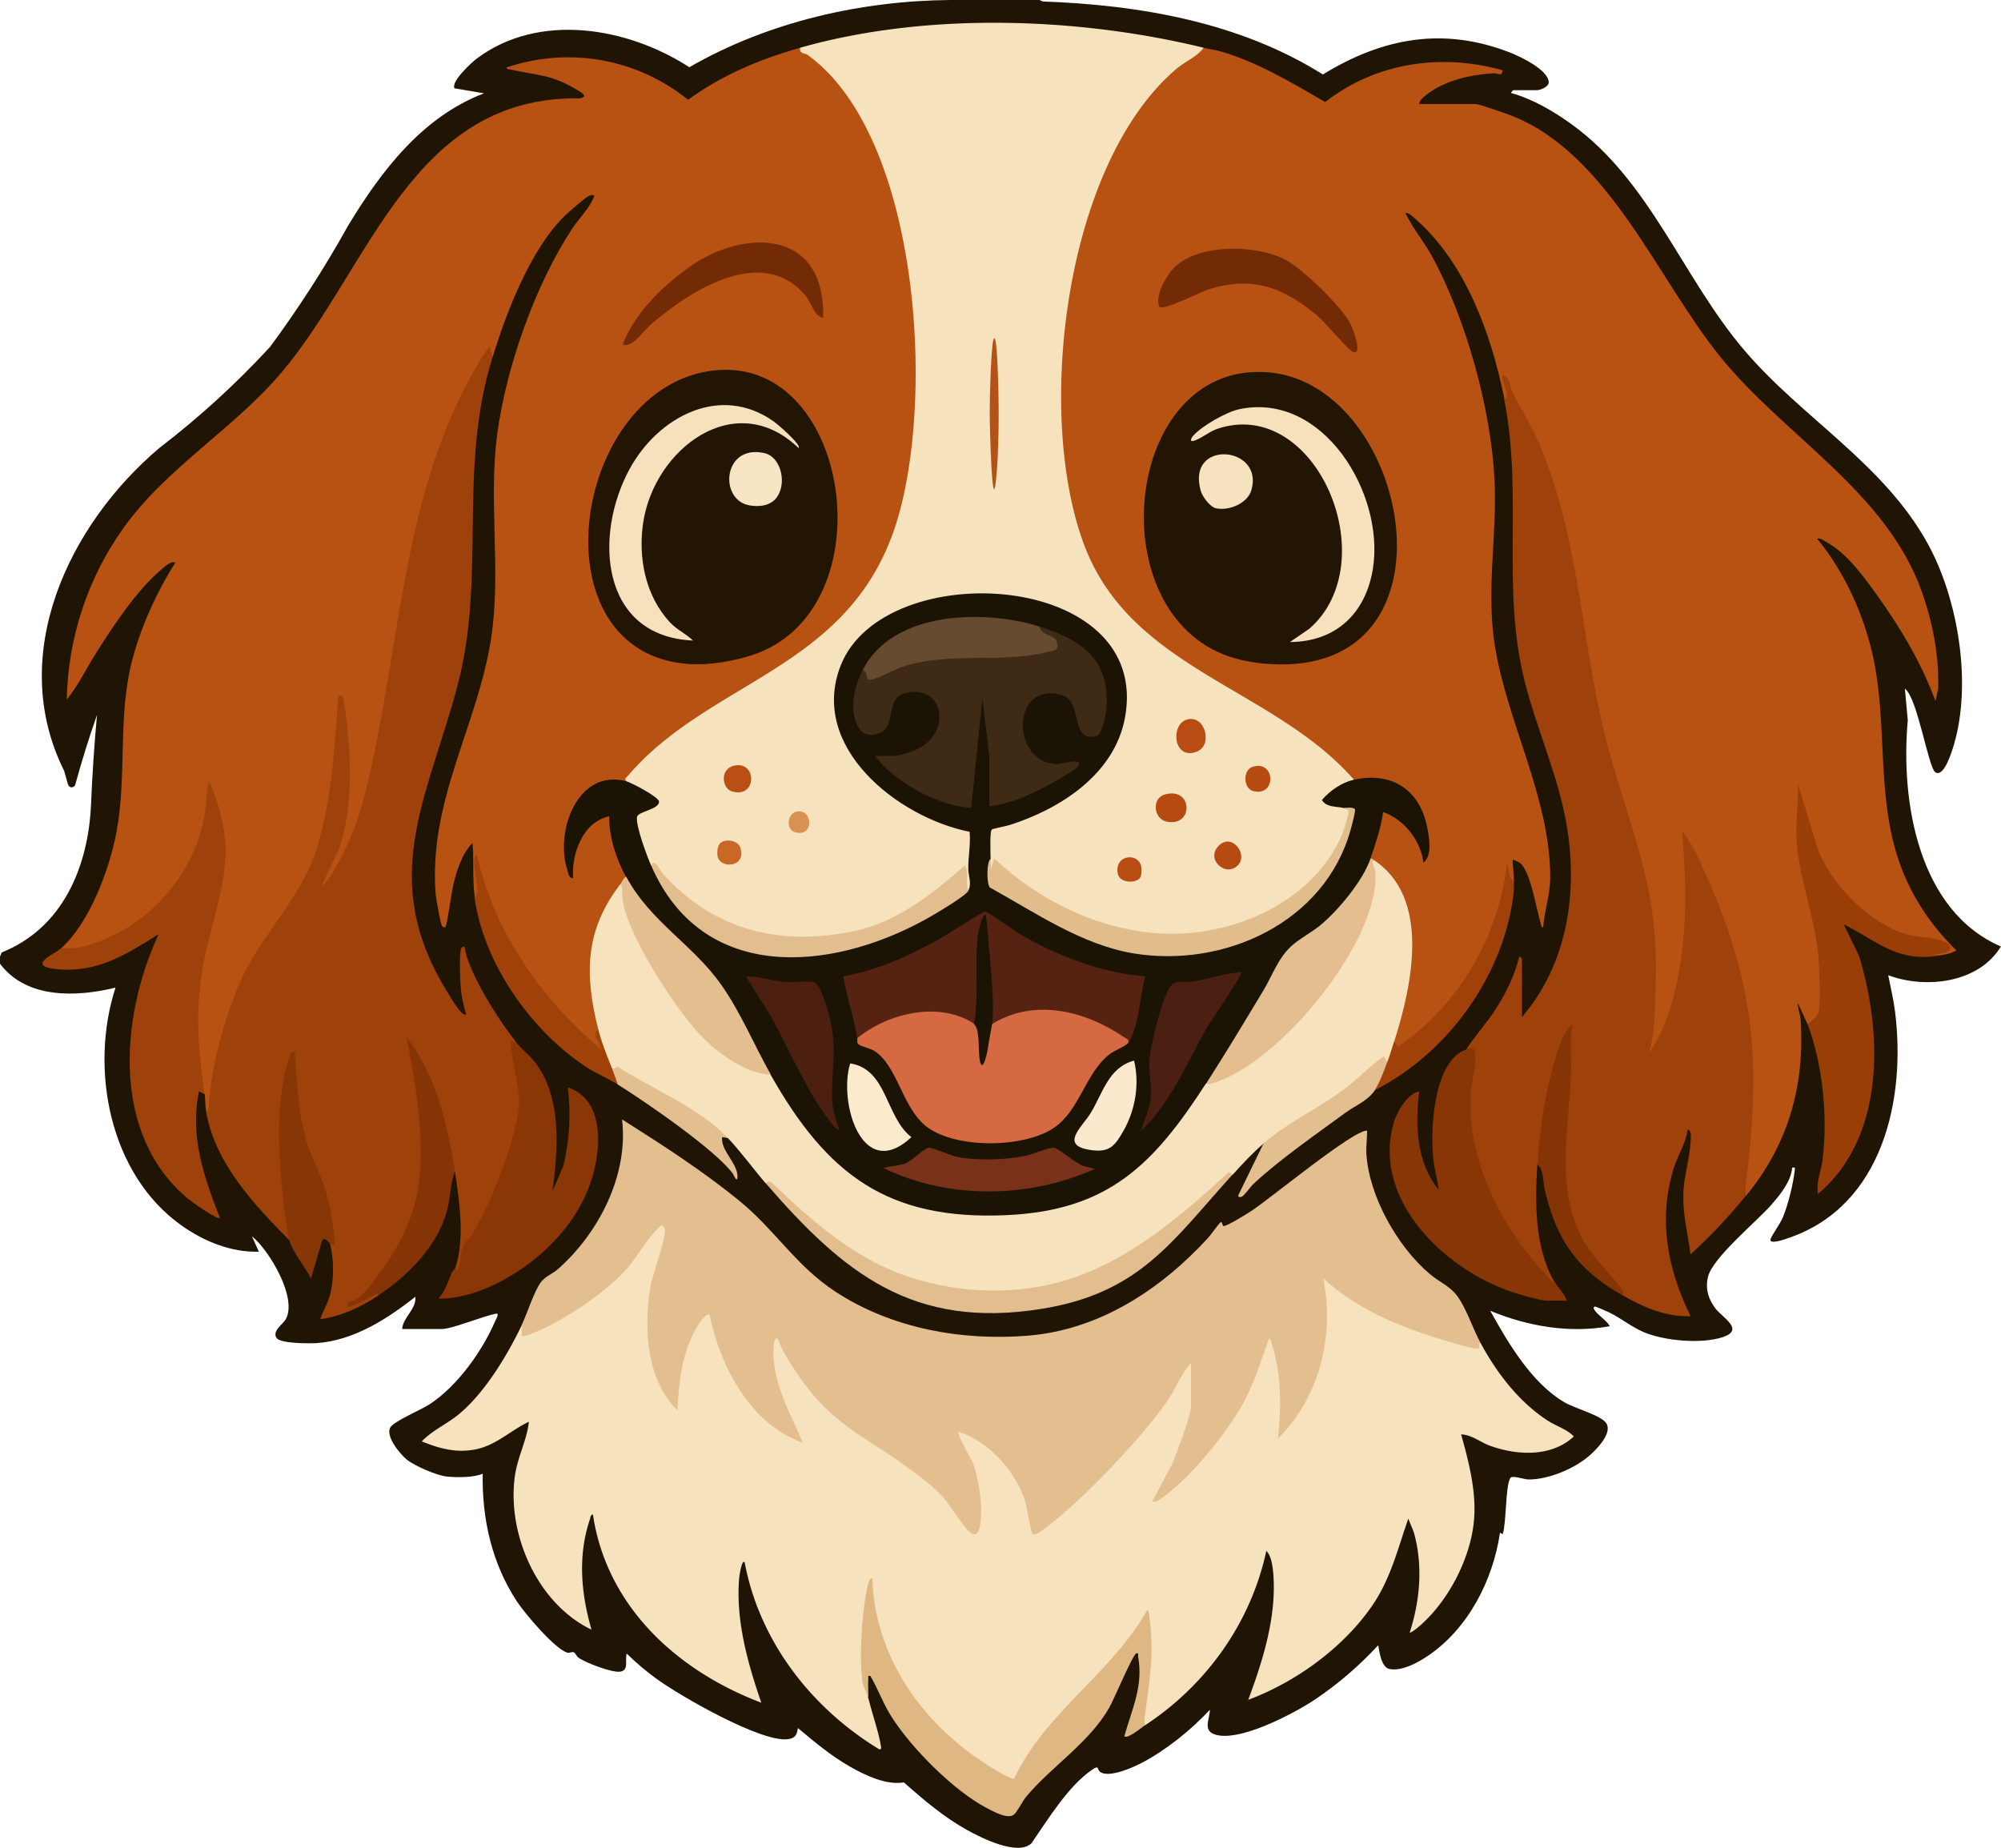 <svg xmlns="http://www.w3.org/2000/svg" id="Layer_2" data-name="Layer 2" viewBox="0 0 256.89 237.22"><defs><style>.cls-7{fill:#9f410a}.cls-9{fill:#f6e1bc}.cls-10{fill:#e3be8e}.cls-16{fill:#1b1303}.cls-25{fill:#e2bd8d}.cls-27{fill:#f7e2be}.cls-29{fill:#722b05}.cls-30{fill:#221504}.cls-33{fill:#853505}.cls-34{fill:#a04109}</style></defs><g id="Layer_1-2" data-name="Layer 1"><path d="M0 123.73c3.41 4.55 9.85 4.29 14.83 3.07-3.38 10.44-.77 23.97 8.45 30.52 2.87 2.04 6.39 3.5 9.95 3.38l-.89-1.98c2.22 1.79 5.85 7.87 4.36 10.63-.38.7-1.85 1.56-1.16 2.47.52.68 4.2.68 5.11.62 4.72-.32 9.07-3.09 12.68-5.96.15 1.61-1.61 2.65-1.7 4.15h5.09c1.35 0 5.27-1.66 6.98-1.97.47-.09-.06.79-.13.96-1.66 3.85-4.79 8.24-8.28 10.58-1.25.84-4.13 1.99-5.02 2.87-1.07 1.06 1.09 3.64 1.97 4.34 1.04.82 3.87 2.05 5.17 2.17s3.38.14 4.56-.37c-.1 5.86 1.18 11.49 4.39 16.4.98 1.49 4.91 6.17 6.5 6.58.26.07.52-.14.78-.06.23.07.35.49.6.68.91.67 4.26 1.93 5.32 1.82 1.25-.13.63-1.49.9-2.33 1.18 1.17 2.45 2.24 3.78 3.21 3 2.2 13.51 8.25 16.93 7.78.93-.13 1.14-.56 1.26-1.43 2.09 1.75 4.32 3.62 6.7 4.96 1.99 1.13 4.64 2.4 6.91 2.02 2.5 2.22 5.16 4.47 8.09 6.1 1.8 1 6.56 3.42 8.3 1.7 2.12-3.05 4.7-7.34 7.8-9.44.96-.66.54.02 1.07.34 1.19.72 4.19-.63 5.36-1.25 3.09-1.63 6.29-4.22 8.66-6.77.02 1.04-.9 2.55.49 3.11 3.06 1.23 10.38-2.67 13.02-4.44 2.91-1.95 5.75-4.39 8.11-6.97.13.84.41 2.86 1.43 3.06 1.58.31 3.55-.76 4.83-1.61 5.24-3.49 8.45-9.7 9.37-15.88l.35.18c.48-1.43.34-6.23.98-7.22.24-.37 1.8.2 2.33.2 2.59.01 5.91-1.39 7.85-3.09.92-.8 2.94-2.87 2.14-4.13-.64-1.01-4.06-1.91-5.38-2.69-4.23-2.49-7.18-7.56-9.53-11.75 4.85 2 10.15 2.92 15.36 1.98-.43-.77-1.52-1.39-1.96-2.07-.16-.24-.16-.43.09-.45.1 0 1.63.67 1.88.8 1.46.71 2.8 1.83 4.34 2.48 2.66 1.13 7.43 1.55 10.16.64 2.83-.94-.03-2.49-.93-3.65s-1.34-2.5-.99-4.05c.56-2.47 6.26-7.13 8.14-9.28 1.15-1.32 2.52-2.97 2.68-4.78.31 0 .38-.1.34.26-.2 1.82-.85 4.5-1.56 6.18-.31.74-1.45 2.33-1.56 2.76-.19.76 2.05-.07 2.47-.22 11.9-4.14 14.95-17.7 13.51-29.06-.2-1.55-.57-3.09-.87-4.62 4.82 1.8 11.61 1.01 14.47-3.69-10.61-4.58-12.91-18.62-11.96-29.04l-.37-4.06c1.63 1.17 3 10.16 3.92 10.74 1.12.7 2.15-2.79 2.38-3.57 2.32-7.89.54-18.75-3.41-25.87-5.69-10.26-16.13-16.08-23.52-24.77-7.92-9.3-12.05-21.71-22.18-29.01-2.33-1.68-4.96-3.22-7.74-4-.05-.07.24-.36.27-.36h3.04c.43 0 1.5-.43 1.51-.99.04-1.59-3.69-3.35-4.95-3.84-8.56-3.34-16.37-1.9-24.04 2.81C159.15 2.85 146.3.63 133.87.19l-.43-.19h-11.43C110.74.09 98.72 2.73 88.5 8.63c-7.96-5.15-19.34-7.1-27.33-1.08-.63.48-3.34 2.97-2.81 3.79 0 0 1.26.21 3.78.64-7.9 3.02-13.16 9.91-17.43 16.96-3.02 5.43-6.37 10.63-10.04 15.6-4.34 4.71-9.07 9.03-14.18 12.95C8.73 67.42.86 84.17 8.23 98.96l.49 1.71c.14.5.65.55.92.15.83-3.05 1.77-6.06 2.81-9.02-.35 3.86-.61 7.73-.77 11.61-.38 8.03-3.72 15.79-11.46 18.87l-.22.54v.9Z" style="fill:#201404"/><path d="M224.19 153.49c5.35-6.51 7.56-14.11 6.97-22.64-.05-.73-.37-1.34-.36-2.07l1.25 2.7c.69.31 1.5-.82 1.77-1.45.32-.77.13-6.28-.04-7.39-.53-3.48-1.24-6.9-2.12-10.31-.72-3.07-.86-6.22-.52-9.34 1.71 7.64 5.72 14.92 13.71 17.36.69 0 7.61 1.13 4.19 1.72-1.92-.02-1.52.81.15.57.68-.12 1.38-.23 1.96-.63-3.28-3.21-5.81-6.98-7.33-11.36-2.94-8.48-1.48-17.41-3.3-26.07-1.16-5.5-3.67-11.1-7.24-15.42.38-.14.98.3 1.3.49 2.66 1.53 4.67 4.37 6.45 6.84 2.97 4.13 5.68 8.71 7.44 13.51l.35-1.53c.14-4.21-.69-8.54-2.09-12.49-4.59-12.91-17.66-19.98-25.95-30.26-8-9.92-14.32-26.05-26.76-30.88-.7-.27-4.12-1.49-4.6-1.49h-7.23c.02-.44.58-.9.9-1.16 2.41-1.89 5.7-2.6 8.67-2.79.46-.03 1.11.51 1.14-.38-7.87-2.22-16.28-.99-22.77 4.08-4.28-2.46-8.57-5.08-13.35-6.48-.76-.22-1.53-.31-2.28-.49l-.57.13c-12.56 8.3-17.14 25.74-17.96 40.28-.72 12.92 1.07 27.68 12.1 35.84 4.83 3.49 9.85 6.7 15.07 9.6 3.57 2.22 7.02 4.69 9.9 7.8l.77.32.53.26c5.91-1.35 9.6 4.22 8.61 9.51-.68-2.6-2.79-5.51-5.55-5.83-.47 1.83-1 3.66-1.59 5.47l.14.7q-.09.615.36.18c.03.21.08.43.24.58 1.96 1.86 2.99 2.88 3.78 5.61 1.53 5.29-.03 11.43-1.54 16.55l.21.54c-.07.31.06 1.08.45 1 1.2-.26 3.96-2.92 4.96-3.94 4.78-4.84 7.96-11.14 9.13-17.86.27.4.54.48.82.24-.03-.91-.1-1.8-.18-2.7.09-.1.82.28.96.39 1.37 1.08 2.08 5.94 2.67 7.77.06.19.04.54.3.5.16-2.16.91-4.22.91-6.4 0-10.34-5.59-19.94-7.14-29.96-1.09-7.06.33-14.09-.01-21.09-.44-9.07-3.65-20.62-7.95-28.58-1.07-1.97-2.52-3.67-3.49-5.68.36-.13 1 .5 1.25.72 6.47 5.66 9.73 14.72 11.43 23 .47.94.89.04.73-.68 3.88 6.54 6.37 13.73 7.73 21.31 1.98 12.67 4.22 25.15 8.41 37.2 2.41 7.75 2.7 16.02 1.88 24.02-.32 1.37-.72 3.56.7 1.69.89-1.17 1.71-3.4 2.17-4.84 2.23-6.97 2.21-14.48 1.72-21.73 7.84 13.58 9.82 29.26 7.29 44.71-.04.43-.03.74.45.76Z" style="fill:#b85213"/><path d="M26.44 142.66c.3.43.56.16.69-.31.6-9.67 4.31-18.56 10.26-26.13 1.37-2.1 2.67-4.29 3.44-6.69 2.07-6.4 2.49-13.24 2.88-19.91.69 4.39 1.17 9.22.64 13.85-.43 3.8-1.63 6.67-3.32 10.01.01 1.36 1.35-.35 1.66-.76 2.98-3.95 4.7-10.87 5.67-15.77 1.46-7.89 2.86-15.78 4.2-23.69 1.84-9.79 4.82-19.88 10.12-27.99.09.37.28.54.57.53 1.83-5.85 4.82-13.7 9.2-18.04.47-.47 2.67-2.38 3.14-2.6.18-.08.6-.23.71 0-.61 1.59-1.91 2.79-2.83 4.18-4.75 7.2-8.48 17.78-9.63 26.35-1.16 8.67.53 17.71-.79 26.26-1.74 11.31-8.06 20.78-7.12 32.85.04.53.63 3.78.8 4.06.1.15.32.27.44.18.21-.15.81-4.5.98-5.24.46-1.96 1.1-4.11 2.51-5.58.2 2.27-.02 4.58.27 6.85.05.07.11.14.18.18.94.57.36-3.4.21-3.8 1.67 6.35 4.99 12.17 9.2 17.16 1.16 1.37 5.28 6.01 6.64 6.3.18.04.26-.3.16-.5-.45-.76-.61-1.49-.49-2.21l.18-.77c-1.6-5.94-1.33-12.22 2.55-17.22l.13-.78c.48.24.83-.46.71-.9l.06-.65c-1.24-2.26-1.7-4.78-2.02-7.29-3.37.02-5 4.03-5.22 6.99-1.45-4.57.9-12.05 6.72-11.04l.46-.26c2.99-3.34 6.51-6.25 10.34-8.62 11.18-6.48 22.91-13.39 25.47-27.36 3.43-14.6 1.89-37.06-5.81-50.09-1.92-3.25-4.45-6.34-7.68-8.08-5.12 1.46-10.05 3.51-14.38 6.68-6.59-5.31-15.28-6.84-23.31-4.15-.04.27.34.22.53.27 3.25.74 5.09.6 8.16 2.4.57.34 2.12 1.07.69 1.3-21.54-.35-26.94 21.78-38.24 35.16-6.2 7.34-14.83 12.24-20.42 20.14-4.52 6.39-7.01 13.99-7.18 21.88 1.51-1.83 2.57-4.1 3.86-6.12 2.24-3.51 5.11-7.9 8.29-10.57.43-.37 1.21-1.13 1.79-.9-2.46 3.94-4.56 8.49-5.66 13.04-1.71 7.07-.56 14.38-1.89 21.54-.88 4.75-3.45 11.67-7.09 14.93-.05.51 1.55.44 1.92.36 9.81-2.2 16.78-10.46 17.2-20.6 1.94 4.64 2.03 9.55.68 14.39-1.44 5.13-2.58 10.12-2.56 15.5 0 1.63.25 7.69.88 8.73.08.14.18.26.29.38.1.68.05 1.39.18 2.16Z" style="fill:#b75212"/><path d="M111.47 218.06c-.98-4.55-.63-9.53.2-14.11.9 10.86 8.81 20.49 18.28 24.75l.48-.13c1.58-3.07 3.61-5.85 5.95-8.36a83.6 83.6 0 0 0 10.82-12.63q.615 6.69-.63 13.38c-.04.36.08.53.46.53 7.81-5.13 13.55-13.1 15.54-22.37.6.56.79 1.85.87 2.64.53 5.59-1.27 11.33-3.19 16.48 6.1-2.28 12.21-6.68 15.94-12.13 2.36-3.45 3.24-7.23 4.61-11.13l.7 1.73c1.2 4.21.82 8.76-.52 12.88.13.13 1.08-.66 1.25-.81 3.56-3.07 6.36-8.31 6.94-13.01.49-3.88-.55-7.89-1.59-11.61 1.39.05 2.5 1.04 3.79 1.49 3.48 1.23 7.83 1.43 10.68-1.22-.91-.95-2.22-1.31-3.34-2.03-3.68-2.38-6.56-6.12-8.62-9.96q-.39-.27-.63.36c-6.69-1.57-13.67-4.02-19.14-8.67-.65-.42-.66.04-.63.8 1.13 6.64-.56 13.78-5.13 18.78.56-1.65-.2-11.65-1.21-12-.44-.15-.71-.11-.86.39-2.3 8.07-7.23 15.21-13.85 20.19 1.01-1.52 4.99-10.23 4.63-11.35-.05-.15-.19-.24-.33-.29.14-.02.35-.06.36-.16.09-.98.16-4.39 0-5.25l-.36-.26-.57.12c-4.78 8.35-11.79 15.95-19.53 21.55-.73-4.78-2.47-8.86-6.73-11.72-.91-.61-3.74-2.41-3.25-.41 1.5 2.75 2.41 4.9 2.72 8.17.09.94.32 5.55-1.29 3.24-2.2-3.36-4.7-6.13-8.2-8.3-6.05-3.83-11.89-7.63-15.21-14.34-.92-2.84-2.1-2-1.92.69.46 3.69 1.6 7.22 3.43 10.6-6.12-2.74-9.45-9.26-10.86-15.57-.91-2.13-3.06 2.46-3.36 3.28-.91 2.58-1.38 5.17-1.48 7.91-4.58-5.68-3.58-13.78-1.32-20.16.68-1.74.48-4.42-1.68-2-3.85 6.07-9.65 10.66-16.3 13.12.08-.57-.05-.93-.38-1.07-1.86 3.88-4.67 8.57-7.95 11.36-1.55 1.32-3.49 2.13-4.91 3.61 2.26.92 4.39 1.5 6.83 1.04 2.75-.53 4.48-2.41 6.92-3.56-.25 2.32-1.42 4.49-1.77 6.78-1.14 7.56 2.86 16.59 9.81 19.91-1.35-4.65-1.78-9.52-.2-14.18.08-.24.05-.55.38-.61 1.76 11.89 10.92 20.13 21.62 24.17-1.74-5.05-3.29-10.54-2.85-15.96.02-.21.32-2.48.71-2.07 1.9 10.17 8.58 18.72 17.24 23.99.4.16.26-.36.22-.58-.29-1.71-1.12-4.06-1.56-5.91ZM83.6 111.1l.38.08c6.11 8.48 16.66 11 26.52 8.53 5.11-1.28 9.34-4.62 13.26-8l.07 2.25c.03.33.14.45.5.38l.42-.07c0-2.4.04-4.85.09-7.35l-.11-.34c-8.62-1.91-19.98-10.05-16.72-20.25 4.68-14.69 38.92-12.79 36.18 5.18-1.27 8.35-9.6 12.93-17.01 14.69-.41.35-.49 3.16-.34 3.74l.36.25c-.54 1.33.2 2.26.58.77 8.95 7.8 20.95 11.81 32.36 7.51 6.32-2.38 12.12-7.41 13.33-14.21-.05-.39-.41-.58-1.08-.56l-.21-.4c-.19.05-2.17-.31-1.97-.61.63-.93 2.3-1.81 3.36-2.16l.25-.43c-10.45-11.89-28.64-14.08-34.66-30.21-6.31-16.88-2.48-48.87 11.88-61.06 1.13-.96 2.6-1.51 3.49-2.7-16.19-3.95-35.7-4.59-51.8 0-.14.82.58.65.96.93 14.62 10.55 16.54 45.55 11.01 61.21-6.28 17.8-23.69 19.14-34.13 31.38-.19.22-.45.3-.17.63v.38c1.38.61 2.76 1.29 3.89 2.28-.88.55-1.79 1.1-2.72 1.63-.48.88 1.06 5.39 1.59 6.35l.46.17Z" class="cls-27"/><path d="M66.99 170.08v1.44c.23.23 2.45-.79 2.87-.98 3.43-1.65 8.23-4.87 10.71-7.76 1.51-1.75 2.57-3.98 4.37-5.5.15.15.35.27.41.49.28.94-1.63 6-1.88 7.59-.82 5.3-.5 11.8 3.52 15.73.09-3.38.6-7.29 2.23-10.28.21-.38 1.37-2.41 1.88-1.98 1.38 6.67 5.27 14.05 11.97 16.41-1.66-3.87-4.05-7.99-3.76-12.36 0-.13.13-1.38.54-.98.06.06.51 1.26.69 1.56 5.9 10.35 10.48 10.3 18.69 17.02 2.49 2.04 2.86 3.29 4.66 5.57 1.29 1.63 1.82.99 2.02-.82.22-2.05-.25-5.33-.96-7.28-.25-.68-2.16-3.78-1.87-4.15 3.9 1.35 7.28 5.02 8.53 8.97.21.68.73 4.02.95 4.18.42.3 1.65-.77 2.03-1.07 4.64-3.54 11.8-11.09 15.18-15.88 1.13-1.6 1.82-3.57 3.14-5.04v5.68c0 .98-1.91 6.13-2.42 7.3l-2.58 4.87c.54.1.84-.19 1.23-.47 3.69-2.57 8.36-8.32 10.52-12.29 1.44-2.65 2.22-5.36 3.25-8.17.24-.05.2.19.26.36 1.36 3.92 1.35 8.37.9 12.44 5.36-5.26 7.28-13.24 5.81-20.56 3.69 3.42 8.29 5.57 13 7.16 1.09.37 6.16 2 6.91 1.86.21-.04-.02-.64.28-.73-.94-1.76-1.57-3.72-2.59-5.42-1.12-1.88-2.39-2.13-3.93-3.43-4.12-3.48-7.8-9.95-8.13-15.42-.06-1.01.1-1.99.09-2.98-1.73-.14-12.54 8.82-14.93 10.36-.5.32-3.25 2.05-3.54 1.88-.07-.04-.15-.51-.29-.51-.13 0-1.35 1.7-1.6 1.98-6.12 6.69-14.01 11.88-23.23 12.62-8.51.68-17.5-.94-24.72-5.69-5.03-3.31-7.7-7.89-12.26-11.61-4.75-3.88-9.92-7.21-15.08-10.47.85 7.14-2.99 14.59-8.22 19.21-.7.62-1.65.94-2.22 1.72-.87 1.18-1.69 3.88-2.42 5.4Z" style="fill:#e3bf8f"/><path d="M48.59 166.29c.24-.4 0-.57-.44-.46l-1.54.8c4.6-5 7.59-10.78 7.78-17.87.12-4.59-.68-9.29-1.5-13.84 2.95 4.15 4.19 9.68 5.05 14.8l.47.7c.56 3.69 1.32 8.89 0 12.44-.31.62.51.72.78.12.04-1.65.53-2.96 1.44-3.92 2.94-5.01 6.06-12.08 6.37-17.93l-1.1-7.02c.17.02.28-.14.37-.29-2.07-2.66-4.5-6.45-5.8-9.56-.36-.87-.71-1.75-.81-2.7-.34-.05-.48.14-.53.45-.16.89-.07 3.51 0 4.52.08 1.21.33 2.54.72 3.69-.53.4-1.92-2.07-2.22-2.54-9.31-14.72-2.76-25.1 1.1-39.63 3.75-14.11-.01-27.81 4.52-42.24l-.36-1.26c-.24-.25-2.76 4.33-2.95 4.69-7.75 14.8-8.56 31.57-11.93 47.65-1.1 5.22-2.1 9.48-4.74 14.16-.53.94-1.16 2.1-1.99 2.77.66-1.81 1.76-3.43 2.37-5.27 1.47-4.41 1.43-9.7 1.02-14.3-.06-.62-.5-4.74-.7-4.88-.18-.13-.35-.08-.54-.08-.45 6.49-.85 13.57-2.81 19.8s-7.04 10.85-9.73 16.87c-2.02 4.52-3.8 10.99-4.07 15.91-.02.34.04.68-.37.8 1.12 6.64 6.19 12.02 10.72 16.59l.28-.38c-1.19-7.55-2.17-15.79.11-23.25.2 5.53.88 10.93 3.43 15.87.89 2.45 1.38 5.04 1.64 7.64.02.19-.13.36-.27.49.5 2.02.54 4.43.05 6.46-.28 1.16-.93 2.17-1.3 3.28 2.68-.35 5.28-1.59 7.5-3.07Z" class="cls-7"/><path d="M208.29 166.29c2.69 1.55 5.57 2.81 8.75 2.7-2.97-6.05-4.21-12.44-2.15-19.03.54-1.72 1.55-3.19 1.79-4.96.52.21.38 1.07.36 1.54-.08 1.99-.76 4.15-.9 6.13-.21 2.92.52 5.53.89 8.38 2.59-2.34 4.94-4.88 7.14-7.58-.19-.4-.05-1.26 0-1.71 1.84-14.88 1.24-24.84-4.8-38.63-.93-2.12-1.95-4.62-3.42-6.37.57 6.75.7 13.54-.84 20.17-.68 2.94-1.74 5.87-3.45 8.33.89-2.82.78-5.97.89-8.92.44-11.85-2.72-18.43-5.81-29.31-3.78-13.32-3.64-27.22-9.17-40.16-1.01-2.35-2.28-4.29-3.38-6.51-.39-.79-.28-1.91-1.3-2.21-.1.84.42 1.42.53 2.25.03.25.18 1.11-.36.63 2.55 12.46-.42 24.38 2.73 36.65 1.63 6.33 4.44 12.36 5.44 18.86 1.31 8.52-.15 17.42-5.84 24.03v-7.48s-.3-.33-.35-.27c-.57 2.39-1.66 4.6-2.97 6.66-1.16 1.83-2.66 3.42-3.83 5.25l.3.28c.52-.25.66.36.42 1.82-1.84 8.08 1.09 16.33 5.8 22.95.6.85 4.02 5.29 4.64 5.13.18-.04.2-.24.1-.43-2.49-4.36-2.44-10.09-2.14-14.97l.27-.56q.51-8.685 3.66-16.26c.11 4.25-.15 8.49-.56 12.74-.43 5.53-.08 11.44 3.48 15.94 1.49 1.65 2.84 3.29 4.04 4.91Z" style="fill:#9e410a"/><path d="M98.25 151.86c.4.28.57.32.52.11 8.96 9.48 19.78 15.53 33.13 13.82 10.23-1.31 18.43-7.83 25.72-14.74.24-.03.46-.12.66-.26 1.24-1.38 2.53-2.75 3.93-3.97 1.13-.45 2.2-1.1 3.23-1.96 4.26-2.49 8.29-5.22 11.93-8.56.17-.03.42 0 .75.06.81-.57 1.14-1.75.89-2.71 2.24-7.03 4.77-18.39-2.68-23.26-.43.25-.46.86-.09 1.82.15 8.33-9.37 19.61-15.88 24.12-1.78 1.23-3.58 2-5.47 2.73l-.76.52c-5.74 9.35-12.39 15.18-23.57 16-14.36 1.05-23.9-4.15-30.8-16.96l-.78-.63-.54-.4c-5.95-1.15-9.98-6.5-13.11-11.39-2.46-3.84-5.02-8.12-5.24-12.69l-.41-.05c-4.57 5.91-4.69 11.58-2.86 18.76-.13.67.02 1.38.46 2.11.07 1.01.47 2.33 1.33 2.94.18.34.36.28.65.13 4.23 2.2 8.39 4.73 12.46 7.59.49.56 1.06.93 1.72 1.12 1.67 1.76 3.22 3.91 4.82 5.77Z" class="cls-27"/><path d="M7.86 121.74c-.66.59-1.86 1.03-2.32 1.71-.52.75 1.32.94 1.88.99 5.11.46 8.82-1.91 12.95-4.51-4.96 10.67-6.11 25.76 3.77 33.98.46.38 3.77 2.76 4.09 2.45-2.03-5.18-3.91-10.58-2.68-16.23l.71.36c-.84-6.13-1.25-10.63-.13-16.81.9-4.95 3.04-10.11 2.8-15.2-.12-2.63-.93-5.54-1.96-7.94-.21-.25-.29.31-.31.41-.19 1.34-.2 2.71-.46 4.05-1.59 8.25-8.32 15.08-16.47 16.74H7.85Z" class="cls-7"/><path d="M232.05 131.48c1.95 5.11 2.62 11.94 1.94 17.38-.18 1.48-.86 2.95-.6 4.44 8.62-7.26 8.33-20.58 5.28-30.57l-1.97-4.05c3.24 1.57 5.81 3.92 9.55 4.16 1.03.07 1.98-.01 2.96-.19l-1.43-.18c3.09.21 3.68-1.38.43-1.97-1.81-.33-2.75-.19-4.6-.95-4.23-1.74-8.53-6.15-10.2-10.44l-2.59-8.47c.1 2.26-.29 4.5-.19 6.77.24 5.45 2.54 10.61 2.87 16.04.09 1.38.21 5.3-.01 6.5-.1.5-1.02 1.19-1.43 1.54Z" style="fill:#9a3e08"/><path d="M188.28 134.73c-4.29 1.38-4.69 10.5-4.27 14.13.15 1.31.54 2.59.69 3.9-2.87-3.51-3.03-8.28-2.5-12.63-1.51.27-2.87 2.6-3.27 4-2.94 10.26 7.16 19.4 16 22.01.76.23 2.96.85 3.62.85h2.59c-.31-.95-1.13-1.68-1.61-2.52-.07.36-.45-.19-.54-.27-5.94-5.98-10.74-15.12-10.18-23.8.11-1.63.81-3.81.53-5.41-.1-.6-.62-.42-1.07-.27Z" style="fill:#883605"/><path d="M58.41 162.86c-.04.1-.33.32-.43.56-.45 1.13-.88 2.46-1.71 3.32 4 .01 8.1-1.94 11.31-4.27 4.06-2.96 7.37-7.04 8.65-12.01.97-3.81 1.1-9.39-3.34-10.86.44 3.31.22 6.74-.54 10l-1.42 3.35c.71-5.38 1.25-12.17-2.33-16.68-.67-.85-1.62-1.54-2.32-2.44l-.71-.18c-.25.28 1.1 6.42 1.09 7.48-.04 4.53-3.73 13.71-6.19 17.57-.24.38-.73.62-.93 1.04-.42.88-.39 2.39-.75 3.36l-.36-.24Z" style="fill:#8a3705"/><path d="M111.47 218.06c.04-.81-.06-1.63 0-2.44.02-.27-.14-.52.26-.45 1.02 1.72 1.62 3.5 2.7 5.21 2.58 4.07 8.03 9.56 12.28 11.77.82.43 2.65 1.47 3.46.82.43-.35 1.1-1.74 1.57-2.29 3.28-3.93 8.03-6.85 10.66-11.42.58-1 2.99-6.74 3.46-6.97.37-.18.23.3.26.45.67 3.75-.8 6.68-1.78 10.18.43.4 2.25-1.16 2.68-1.44-.21-.4-.04-1.23.03-1.69.62-4.72 1.13-7.57.49-12.45-.02-.18-.1-.54-.25-.65-4.54 8.14-13.06 13.11-17.08 21.63-.46.34-4.45-2.36-5.11-2.83-5.12-3.65-9.37-8.69-11.53-14.69-.93-2.58-1.53-5.32-1.56-8.07-.45-.53-.81 1.77-.84 1.94-.55 3.13-.89 8.4-.4 11.49.07.43.56 1.28.71 1.9Z" style="fill:#dfb783"/><path d="m158.27 150.78-.54-.28c-6.3 5.83-13.43 11.91-21.89 14.15-6.52 1.73-13.86 1.27-20.17-1.07-6.53-2.41-11.81-7.18-16.79-11.92l-.63.19c10.06 11.65 18.97 18.83 35.43 16.2 12.62-2.02 16.72-8.59 24.59-17.29Z" class="cls-25"/><path d="M48.59 166.29c3.81-2.53 7.56-6.28 8.8-10.86.45-1.64.39-3.47 1.02-5.01-.92-6.02-2.46-12.45-6.25-17.31.56 2.71 1.07 5.47 1.4 8.23.83 7.06.92 12.71-2.76 18.99-1 1.7-3.41 5.28-4.91 6.41-.32.25-1.08.32-1.24.73-.13.34.17.3.41.23.89-.25 1.95-.9 2.8-1.32.18-.09.61-.45.72-.09Z" class="cls-33"/><path d="M42.34 159.62c.11.06.67.23.71.18-.33-2.85-.68-5.45-1.65-8.16-.57-1.59-1.42-3.11-1.93-4.72-1.16-3.72-1.38-7.94-1.6-11.82-.2.03-.4-.11-.55.11-.08.12-.52 1.73-.61 2.06-.91 3.42-.99 7.72-.8 11.27.14 2.66.63 8.27 1.25 10.73.35 1.37 2.09 3.53 2.77 4.87l1.43-4.87c.35-.54.82.27.98.36Z" style="fill:#873605"/><path d="M78.6 137.25c-.66-1.65-1.34-3.32-1.79-5.05-.97.65.38 1.74.35 2.52-7.57-6.33-13.74-15.08-15.9-24.89-.31.07-.35.36-.37.63-.07.96.37 2.53.38 3.61 0 .37.07.84-.37.99 1.09 8.52 7.27 17.28 14.31 21.9 1.32.87 2.8 1.47 4.09 2.27.4-.52-.07-1.87-.71-1.98Z" class="cls-34"/><path d="M208.29 166.29c.15-.38.14-.4-.07-.72-1.4-2.04-3.48-3.78-4.78-6.01-3.81-6.56-2.11-14.23-1.76-21.31.11-2.25-.19-4.53.18-6.76-1.37 1.25-1.98 3.71-2.49 5.52-1.13 4.07-1.73 8.3-1.98 12.52.79.59.71 2.3.94 3.29 1.56 6.52 4.2 10.18 9.95 13.49Z" class="cls-33"/><path d="m194.36 113.09-.46-.35-.43-1.99c-1 9.43-6.21 18.37-14.03 23.63l-.45-.72c-.29.91-.55 1.81-.89 2.71l-.46.2c-.35 1.01-.77 1.99-1.27 2.92l.12.48c8.43-4.26 15.16-12.82 17.28-22.15.36-1.57.64-3.19.59-4.73" class="cls-34"/><path d="M176.49 139.96c.66-1 1.18-2.48 1.61-3.61l-.44-.72c-1.82 1.24-3.35 2.9-5.11 4.22-3.33 2.5-7.18 4.21-10.34 6.96L159 153.4c-.1.34.18.33.42.24.33-.13 1.12-1.3 1.55-1.69 3.42-3.16 7.95-6.29 11.74-9.07 1.28-.94 2.89-1.54 3.81-2.92Zm-97.18-.72c3.49 2.17 12.6 8.43 14.8 11.48.05.07.56 1.3.57.33 0-1.73-2.19-3.35-1.97-5.05l.71.09c-3.72-3.93-9.6-6.2-14.11-9.13l-.71.29c.24.6.49 1.36.71 1.98Z" class="cls-10"/><path d="m154.88 139.06.82-.84c3.09-4.56 6.07-9.36 8.56-14.17 1.31-2.12 2.68-3.22 4.83-4.48 1.9-1.3 7.12-7.02 6.98-9.12 0-.08-.06-.16-.12-.24.65-1.93 1.35-3.92 1.61-5.95 2.7.92 4.83 3.65 5.18 6.49 1.19-.91.73-3.36.45-4.69-1-4.77-4.64-7.01-9.38-5.95-1.56.35-3.08 1.4-4.11 2.61.64.96 1.76.79 2.67.99.24.03 1.19.35 1.2.42.08.59-1.01 3.85-1.24 4.37-2.83 6.56-7.88 10.74-14.64 12.77-11.66 3.49-20.62-1.63-30.4-7.6-.17-.12-.43-3.11-.12-3.47 0-.6-.13-3.5.17-3.71.13-.09 1.88-.44 2.29-.57 6.5-2.07 13.43-6.5 14.79-13.75 3.54-18.92-30.92-20.9-36.49-6.73-4.15 10.55 7.47 19.57 16.55 21.35.15 1.6-.19 3.17-.17 4.77.01.96.48 1.85 0 2.79l-.38-.08c-11.42 8.92-32.05 13.88-39.71-2.62l-.64-.54c-.51-1.18-1.99-5.11-1.8-6.22.13-.73 2.9-.96 2.82-1.99-.04-.58-3.57-2.44-4.24-2.61-6.22-1.6-9.1 6.41-7.55 11.32.13.41.2 1.18.76 1.13-.2-3.16 1.25-7.23 4.64-7.93-.02 2.7.88 5.4 2.14 7.75.03.88.42 1.72 1.16 2.51 2.98 3.39 6.1 6.66 9.36 9.79 2.85 3.88 5.29 8.05 7.31 12.5.2.26.46.47.75.62 7.25 12.82 15.03 18.72 30.28 18.03 13.1-.59 18.9-6.5 25.64-16.95Z" class="cls-16"/><path d="M163.06 85.26c25.13 1.52 18-35.75-.07-37.44s-21.9 28.69-6.74 35.84c2.12 1 4.49 1.46 6.81 1.6" class="cls-30"/><path d="M176.32 110.38c-.11-.07-.19-.19-.36-.18-.96 2.85-4.19 6.75-6.53 8.65-1.12.91-2.5 1.6-3.56 2.54-1.77 1.56-2.51 3.84-3.7 5.82-2.39 3.96-4.79 7.97-7.29 11.85.29.24.51.09.8 0 8.38-2.32 21.51-18.21 20.89-27.09-.04-.61-.56-1.14-.25-1.6Z" style="fill:#e4be8e"/><path d="M88.57 85.26c2.53.15 5.48-.35 7.89-1.12 17.8-5.67 12.8-39.52-5.58-36.47-17.67 2.93-22.2 36.37-2.32 37.59Z" class="cls-30"/><path d="M98.97 137.98c-2.16-3.81-3.83-7.92-6.36-11.52-3.69-5.26-9.07-8.05-12.22-13.91-.37.19-.48.6-.71.9.33.64.14 1.43.26 2.17.74 4.67 7.09 14.53 10.54 17.85 2.13 2.05 5.49 4.44 8.49 4.5Z" class="cls-10"/><path d="M105.68 40.8c.25-11.83-10.57-11.13-16.9-6.71-3.02 2.1-7.11 5.63-8.84 10.14 1.24.5 2.61-1.72 3.75-2.69 6.38-5.43 14.72-9.61 19.73-3.57.83 1 1.1 2.69 2.27 2.83Z" class="cls-29"/><path d="M172.39 103.71c.23.05.71.15.73.45.02.5-.64 2.57-.87 3.1-4 9.09-15.06 13.46-24.42 12.5-7.59-.78-14.67-4.33-20.19-9.56l-.44 1.44v-1.44c-.59.52-.53 3.25-.13 3.74 5.8 3.2 11.82 7.38 18.49 8.47 11.54 1.89 24.47-3.91 27.82-15.82.13-.46.63-2.33.58-2.62-.08-.43-1.21-.22-1.56-.26Z" style="fill:#e2bd8c"/><path d="M124.33 114.35c-.5-.99.18-2.3-.45-3.24-4.16 3.65-8.64 7.25-14.17 8.42-9.49 2.01-18.03-.04-24.6-7.34-.36-.4-1.04-2.1-1.52-1.08 6.54 15.08 22.93 13.7 35.2 6.95.95-.52 5.19-3 5.53-3.7Z" class="cls-25"/><path d="M149.71 105.47c3.53.82 3.5-4.45-.13-3.48-1.78.48-1.47 3.11.13 3.48" style="fill:#b54b10"/><path d="M93.94 101.6c3.25.97 3.27-3.86.4-3.32-2 .38-1.65 2.94-.4 3.32" style="fill:#ba4f15"/><path d="M158.85 111.16c1.49-1.37-.66-4.3-2.38-2.59s.79 4.06 2.38 2.59" style="fill:#b64a11"/><path d="M160.94 101.58c2.98.68 2.79-4.05-.14-3.13-1.26.4-1.23 2.82.14 3.13" style="fill:#b74b12"/><path d="M146.31 112.76c.24-.26.26-.96.23-1.31-.18-2.08-3.53-1.8-3.04.72.23 1.18 2.16 1.29 2.81.59" style="fill:#b84c13"/><path d="M92.51 108.21c-.44.36-.49 1.28-.37 1.8.36 1.54 3.69 1.39 2.92-1.14-.3-1-1.87-1.21-2.55-.66" style="fill:#c76826"/><path d="M102.04 106.84c2.46.74 2.37-2.93.34-2.66-1.33.17-1.54 2.3-.34 2.66" style="fill:#d89150"/><path d="M144.88 133.83c.1-.21.14-.43.12-.65-4.05-2.81-9.21-4.75-14.16-3.52-1.19.29-2.91.74-3.46 1.83l-.43.45q-1.005 7.065-.96 1.32c.03-1.06-.28-1.65-.92-1.77-.04-.89-1.7-1.35-2.53-1.56-4.32-1.07-8.75.18-12.3 2.77l-.18.59c.04.27-.11.57.18.81.32.27 1.49.49 2.03.84 2.89 1.87 3.56 7.09 6.46 9.53 3.68 3.09 12.7 2.97 16.58.33 3.3-2.24 4.02-6.98 7.1-9.42.76-.6 2.08-.99 2.49-1.55Z" style="fill:#d56941"/><path d="M110.75 86.03c-1.08 2.13-1.77 4.96-.63 7.22.61 1.21 1.8 1.31 2.95.81 1.89-.82.69-4.44 3.03-5.05 5.11-1.34 6.25 5.12 1.48 7.26-.49.22-2.18.77-2.63.77h-2.59c1.14 1.69 3.22 3.23 5 4.24 2.18 1.24 4.82 2.28 7.33 2.43l1.43-14.07.89 7.49v6.4c2.78-.36 5.37-1.52 7.8-2.85.53-.29 3.22-1.83 3.45-2.11 1.22-1.51-2.02-.44-2.56-.46-6.1-.23-5.8-10.9.7-8.84 2.63.84.99 6.26 4.42 5.2.63-.2 1.11-2.5 1.18-3.14.68-6.51-3-9.15-8.56-10.89-.46.49-.04.81.41 1.13 3.2 1.41.97 1.91-1.22 2.14-3.43.37-6.84.43-10.29.47-4.09.27-7.06 1.13-10.59 2.72-.24-.95-.57-1.24-.99-.88Z" style="fill:#3f2a15"/><path d="M144.88 133.83c1.31-1.81 1.52-6.25 2.14-8.48-5.48-.4-11.27-2.62-16.02-5.38-.84-.49-4.05-2.94-4.61-2.94-2.03 1.11-3.99 2.51-6.04 3.66-3.78 2.1-7.8 3.9-12.08 4.66.4 2.69 1.37 5.25 1.78 7.93 3.63-2.91 9.14-4.44 13.57-2.61.39.16 1.15.52 1.43.81l.29-.29c.4-3.18.55-6.41.44-9.69-.21-.11.51-3.26.54-3.1.6 4.07.76 8.64.73 12.75l.32.32c5.48-3.36 11.96-1.69 16.97 1.71.26.18.56.19.53.63Z" style="fill:#562211"/><path d="M110.75 86.03c.6.12.46 1 .7 1.19.48.37 3.41-1.28 4.21-1.55 6.18-2.08 12.6-.46 18.64-1.92.87-.21 1.67-.18 1.42-1.19-.3-1.23-2.03-.82-2.28-2.12-7.05-2.21-18.8-2.05-22.69 5.59" style="fill:#674b30"/><path d="M107.72 145.01c-.42-1.27-.89-2.69-.9-4.05-.05-4.64.82-6.7-.65-11.59-.22-.72-1-3.15-1.74-3.29-.95-.18-2.5.07-3.57 0-1.71-.12-3.37-.77-5.09-.72l3.07 4.93c2.6 4.53 4.79 10.16 8.11 14.17.21.25.41.61.79.56Z" style="fill:#4d1f11"/><path d="M159.34 124.81c-2.22.16-4.34.94-6.54 1.24-1.19.16-1.94-.4-2.72.86-.96 1.57-2.51 7.65-2.54 9.53-.02 1.53.34 3.05.17 4.67-.14 1.38-.84 2.76-1.23 4.08 3.99-3.74 6.02-9.13 8.78-13.76.38-.64 4.36-6.36 4.07-6.62Z" style="fill:#4b1f11"/><path d="m140.59 150.06-1.38-.32c-1.07-.32-3.33-2.34-3.9-2.38-.73-.05-2.71.82-3.62 1.02-2.51.55-6.28.66-8.8.15-.84-.17-3.15-1.21-3.64-1.18-.59.04-2.12 1.67-3.02 2.02s-1.89.28-2.81.6c8.36 4.05 18.73 3.91 27.15.09Z" style="fill:#793119"/><path d="M109.15 136.53c-1.54 4.91 1.48 15.39 7.86 9.47-3.35-2.57-3.07-8.72-7.86-9.47" style="fill:#fbeacc"/><path d="M145.59 136.17c-3.31.89-4.02 4.22-5.57 6.73-1.15 1.88-4.2 4.28.32 4.79 2.22.25 2.88-.74 3.9-2.52 1.52-2.66 2.08-6 1.35-9.01Z" style="fill:#fae9cc"/><path d="M153.15 55.97c-.14.16-.49.77.02.65.91-.21 2.07-1.22 3.1-1.56 12.69-4.27 21.67 17.06 11.83 25.66l-2.5 1.71c5.91-.03 9.78-3.7 10.67-9.52 1.47-9.57-6.4-22.62-17.14-20.38-1.68.35-4.84 2.15-5.97 3.44Z" class="cls-9"/><path d="M156.08 65.25c1.66.38 4.08-.6 4.58-2.34 1.64-5.71-8.43-6.55-6.5.13.21.73 1.18 2.04 1.92 2.21" style="fill:#f7e2bf"/><path d="M88.96 82.24c-.94-.93-2.01-1.33-2.95-2.34-3.17-3.41-4.12-8.33-3.43-12.85 1.45-9.44 11.82-17.35 19.95-9.52.38-.43-2.73-3.09-3.16-3.39-6.9-4.94-14.91-.61-18.55 6.09-4.64 8.55-3.72 21.47 8.13 22.01Z" class="cls-9"/><path d="M96.24 64.89c1.13.19 2.43.09 3.26-.77 1.61-1.67.93-5.46-1.42-5.96-5.28-1.13-5.84 6.04-1.84 6.73" style="fill:#f7e4c2"/><path d="M127.37 131.48c.42-2.81-.48-10.02-.71-13.27-.15-2.16-.97.85-1.08 1.63-.52 3.76.15 7.84-.54 11.63.84.84.49 3.4.76 4.73.35 1.7.95-1.07 1.02-1.58.15-1.15.39-2.14.54-3.16Z" class="cls-16"/><path d="M127.58 43.49c.31-.59.46 2.63.52 4.17.18 4.27.17 10.39-.25 14.13-.49 4.39-.79-6.84-.79-8.85s.18-8.81.52-9.45" style="fill:#b25217"/><path d="M152.33 92.4c2.37-.76 3.47 3.31 1.28 4.12-2.97 1.1-3.38-3.45-1.28-4.12" style="fill:#b84c12"/><path d="M148.83 39.39c-.57-1.34.75-3.69 1.64-4.73 2.95-3.47 10.87-3.32 14.63-1.27 2.21 1.21 7.09 5.92 8.24 8.13.34.65 1.6 3.99.46 3.71-.63-.15-3.63-3.8-4.61-4.63-4.39-3.72-8.43-5.24-14.12-3.42-1.02.33-5.7 2.75-6.25 2.21Z" class="cls-29"/></g></svg>